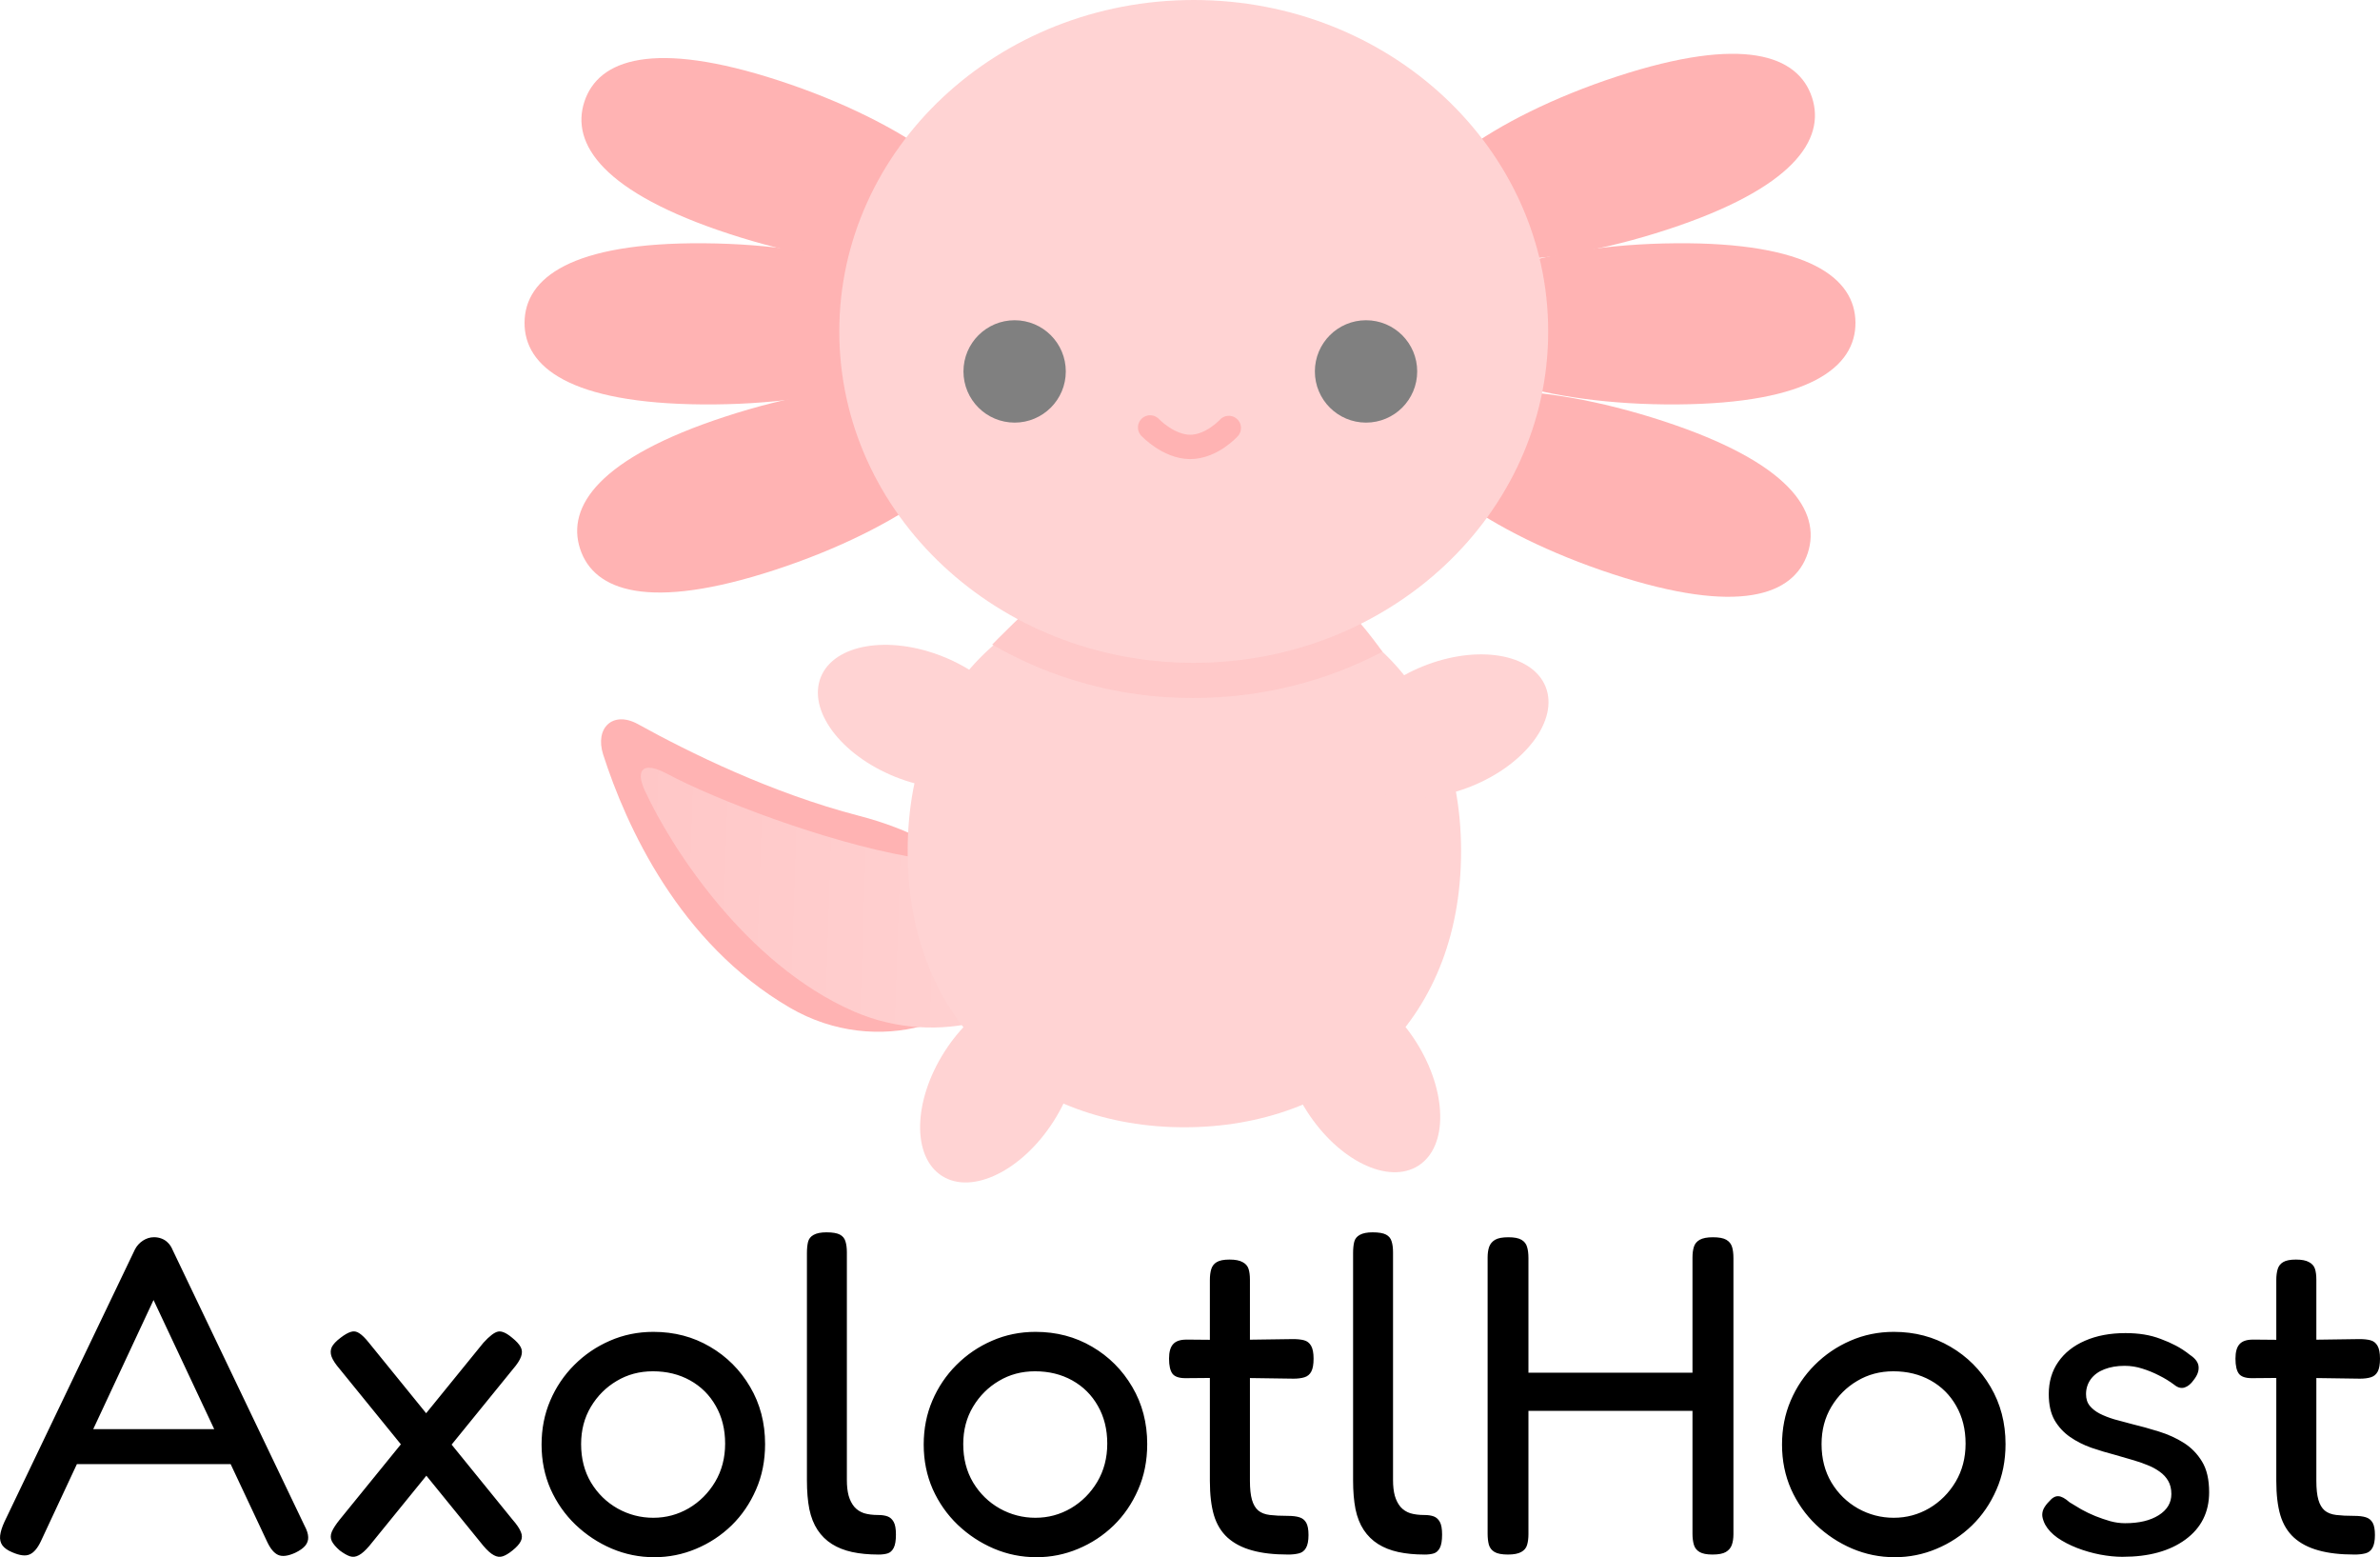 <svg version="1.1" xmlns="http://www.w3.org/2000/svg" xmlns:xlink="http://www.w3.org/1999/xlink" width="293.325" height="191.861" viewBox="0,0,293.325,191.861"><defs><linearGradient x1="224.169" y1="180.049" x2="172.502" y2="178.336" gradientUnits="userSpaceOnUse" id="color-1"><stop offset="0" stop-color="#ffd3d3"/><stop offset="1" stop-color="#ffc7c7"/></linearGradient></defs><g transform="translate(-94.006,-68.36)"><g data-paper-data="{&quot;isPaintingLayer&quot;:true}" fill-rule="nonzero" stroke-linejoin="miter" stroke-miterlimit="10" stroke-dasharray="" stroke-dashoffset="0" style="mix-blend-mode: normal"><path d="M191.328,192.501c-13.637,-7.958 -20.145,-22.373 -22.978,-31.154c-1.076,-3.336 1.222,-5.46 4.29,-3.763c6.244,3.455 16.465,8.502 27.248,11.292c12.301,3.183 20.078,10.788 17.642,17.981c-2.436,7.193 -15.228,12.048 -26.203,5.644z" fill="#ffb3b3" stroke="none" stroke-width="0" stroke-linecap="butt"/><path d="M199.172,192.95c-13.34,-5.854 -22.553,-20.336 -25.706,-27.213c-1.198,-2.613 -0.15,-3.586 2.712,-2.061c6.109,3.254 19.474,8.369 29.835,10.217c11.82,2.107 19.593,7.881 17.671,13.678c-1.922,5.797 -13.776,10.09 -24.512,5.38z" fill="url(#color-1)" stroke="none" stroke-width="0" stroke-linecap="butt"/><g fill="#ffd3d3" stroke="none" stroke-width="0" stroke-linecap="butt"><path d="M219.422,161.549c-1.643,4.084 -8.405,5.21 -15.103,2.515c-6.698,-2.695 -10.795,-8.191 -9.152,-12.275c1.643,-4.084 8.405,-5.21 15.103,-2.515c6.698,2.695 10.795,8.191 9.152,12.275z"/><g><path d="M274.078,173.237c0,21.617 -15.268,34.013 -34.103,34.013c-18.835,0 -34.103,-12.396 -34.103,-34.013c0,-21.617 15.268,-33.5 34.103,-33.5c18.835,0 34.103,11.883 34.103,33.5z"/><path d="M269.389,150.449c6.698,-2.695 13.46,-1.569 15.103,2.515c1.643,4.084 -2.454,9.58 -9.152,12.275c-6.698,2.695 -13.46,1.569 -15.103,-2.515c-1.643,-4.084 2.454,-9.58 9.152,-12.275z" data-paper-data="{&quot;index&quot;:null}"/><path d="M268.817,211.98c-3.71,2.37 -9.868,-0.642 -13.755,-6.727c-3.886,-6.085 -4.029,-12.938 -0.319,-15.308c3.71,-2.37 9.868,0.642 13.755,6.727c3.886,6.085 4.029,12.938 0.319,15.308z" data-paper-data="{&quot;index&quot;:null}"/></g></g><path d="M264.385,148.655c-6.901,3.633 -14.867,5.705 -23.352,5.705c-9.143,0 -17.49,-2.407 -24.745,-6.579c0,0 16.315,-16.988 23.578,-16.896c12.29,0.156 24.519,17.77 24.519,17.77z" fill="#ffc9c9" stroke="none" stroke-width="0" stroke-linecap="butt"/><g fill="#ffb3b3" stroke="none" stroke-width="0" stroke-linecap="butt"><path d="M293.306,77.778c15.537,-5.082 22.317,-2.623 24.022,2.588c1.705,5.211 -2.312,11.202 -17.849,16.284c-15.537,5.082 -29.514,4.977 -31.218,-0.234c-1.705,-5.211 9.509,-13.556 25.045,-18.638z" data-paper-data="{&quot;index&quot;:null}"/><path d="M215.095,96.941c-1.705,5.211 -15.682,5.316 -31.218,0.234c-15.537,-5.082 -19.554,-11.072 -17.849,-16.284c1.705,-5.211 8.485,-7.67 24.022,-2.588c15.537,5.082 26.75,13.426 25.045,18.638z"/></g><g fill="#ffb3b3" stroke="none" stroke-width="0" stroke-linecap="butt"><path d="M210.278,108.483c-0.041,5.483 -13.326,9.828 -29.672,9.705c-16.346,-0.123 -21.993,-4.61 -21.952,-10.093c0.041,-5.483 5.754,-9.885 22.101,-9.762c16.346,0.123 29.564,4.667 29.523,10.15z"/><path d="M300.583,98.332c16.346,-0.123 22.06,4.279 22.101,9.762c0.041,5.483 -5.605,9.97 -21.952,10.093c-16.346,0.123 -29.631,-4.222 -29.672,-9.705c-0.041,-5.483 13.177,-10.027 29.523,-10.15z" data-paper-data="{&quot;index&quot;:null}"/></g><g fill="#ffb3b3" stroke="none" stroke-width="0" stroke-linecap="butt"><path d="M267.735,120.462c1.705,-5.211 15.682,-5.316 31.218,-0.234c15.537,5.082 19.554,11.072 17.849,16.284c-1.705,5.211 -8.485,7.67 -24.022,2.588c-15.537,-5.082 -26.75,-13.426 -25.045,-18.638z" data-paper-data="{&quot;index&quot;:null}"/><path d="M189.524,138.575c-15.537,5.082 -22.317,2.623 -24.022,-2.588c-1.705,-5.211 2.312,-11.202 17.849,-16.284c15.537,-5.082 29.514,-4.977 31.218,0.234c1.705,5.211 -9.509,13.556 -25.045,18.638z"/></g><path d="M284.814,109.195c0,22.553 -19.558,40.835 -43.684,40.835c-24.126,0 -43.684,-18.283 -43.684,-40.835c0,-22.553 19.558,-40.835 43.684,-40.835c24.126,0 43.684,18.283 43.684,40.835z" fill="#ffd3d3" stroke="none" stroke-width="0" stroke-linecap="butt"/><path d="M210.416,197.933c3.886,-6.085 10.044,-9.096 13.755,-6.727c3.71,2.37 3.567,9.223 -0.319,15.308c-3.886,6.085 -10.044,9.096 -13.755,6.727c-3.71,-2.37 -3.567,-9.223 0.319,-15.308z" data-paper-data="{&quot;index&quot;:null}" fill="#ffd3d3" stroke="none" stroke-width="0" stroke-linecap="butt"/><path d="M245.452,121.09c0,0 -2.125,2.35 -4.785,2.332c-2.66,-0.018 -4.912,-2.398 -4.912,-2.398" fill="none" stroke="#ffb3b3" stroke-width="3" stroke-linecap="round"/><path d="M212.749,114.123c0,-3.483 2.823,-6.306 6.306,-6.306c3.483,0 6.306,2.823 6.306,6.306c0,3.483 -2.823,6.306 -6.306,6.306c-3.483,0 -6.306,-2.823 -6.306,-6.306z" fill="#808080" stroke="none" stroke-width="0" stroke-linecap="butt"/><path d="M256.058,114.123c0,-3.483 2.823,-6.306 6.306,-6.306c3.483,0 6.306,2.823 6.306,6.306c0,3.483 -2.823,6.306 -6.306,6.306c-3.483,0 -6.306,-2.823 -6.306,-6.306z" fill="#808080" stroke="none" stroke-width="0" stroke-linecap="butt"/><path d="M204.567,126.401v-25.081h69.168v25.081z" fill="none" stroke="none" stroke-width="0" stroke-linecap="butt"/><path d="M131.52,256.298c0.302,0.562 0.458,1.042 0.469,1.438c0.021,0.385 -0.099,0.74 -0.359,1.062c-0.26,0.312 -0.672,0.604 -1.234,0.875c-0.896,0.406 -1.599,0.495 -2.109,0.266c-0.5,-0.219 -0.953,-0.76 -1.359,-1.625l-14,-29.781l-13.891,29.734c-0.406,0.854 -0.865,1.391 -1.375,1.609c-0.5,0.229 -1.219,0.141 -2.156,-0.266c-0.552,-0.229 -0.953,-0.51 -1.203,-0.844c-0.24,-0.333 -0.333,-0.74 -0.281,-1.219c0.062,-0.49 0.24,-1.052 0.531,-1.688l16.078,-33.547c0.229,-0.448 0.557,-0.812 0.984,-1.094c0.427,-0.281 0.885,-0.422 1.375,-0.422c0.333,0 0.646,0.057 0.938,0.172c0.302,0.115 0.562,0.286 0.781,0.516c0.229,0.219 0.422,0.516 0.578,0.891zM102.395,248.752l1.906,-4.312h17.359l1.844,4.312zM157.116,233.173c0.521,0.417 0.875,0.802 1.062,1.156c0.188,0.354 0.203,0.745 0.047,1.172c-0.146,0.427 -0.479,0.943 -1,1.547l-17.703,21.781c-0.479,0.562 -0.906,0.943 -1.281,1.141c-0.375,0.208 -0.74,0.255 -1.094,0.141c-0.354,-0.115 -0.776,-0.354 -1.266,-0.719c-0.479,-0.417 -0.807,-0.802 -0.984,-1.156c-0.167,-0.354 -0.167,-0.734 0,-1.141c0.177,-0.417 0.505,-0.922 0.984,-1.516l17.703,-21.781c0.75,-0.823 1.349,-1.281 1.797,-1.375c0.448,-0.094 1.026,0.156 1.734,0.75zM135.991,233.173c0.49,-0.375 0.911,-0.615 1.266,-0.719c0.354,-0.115 0.698,-0.057 1.031,0.172c0.344,0.219 0.74,0.609 1.188,1.172l17.688,21.781c0.521,0.594 0.865,1.099 1.031,1.516c0.177,0.406 0.177,0.786 0,1.141c-0.167,0.354 -0.51,0.74 -1.031,1.156c-0.448,0.365 -0.849,0.604 -1.203,0.719c-0.354,0.115 -0.719,0.068 -1.094,-0.141c-0.375,-0.198 -0.802,-0.578 -1.281,-1.141l-17.703,-21.781c-0.521,-0.604 -0.859,-1.12 -1.016,-1.547c-0.146,-0.427 -0.135,-0.818 0.031,-1.172c0.177,-0.354 0.542,-0.74 1.094,-1.156zM174.643,260.22c-1.833,0 -3.583,-0.354 -5.25,-1.062c-1.656,-0.708 -3.141,-1.688 -4.453,-2.938c-1.302,-1.25 -2.328,-2.714 -3.078,-4.391c-0.74,-1.688 -1.109,-3.516 -1.109,-5.484c0,-1.948 0.354,-3.75 1.062,-5.406c0.708,-1.667 1.698,-3.135 2.969,-4.406c1.271,-1.271 2.734,-2.266 4.391,-2.984c1.667,-0.729 3.453,-1.094 5.359,-1.094c2.573,0 4.896,0.609 6.969,1.828c2.073,1.208 3.724,2.859 4.953,4.953c1.229,2.083 1.844,4.432 1.844,7.047c0,2.052 -0.375,3.927 -1.125,5.625c-0.74,1.698 -1.745,3.167 -3.016,4.406c-1.271,1.229 -2.729,2.188 -4.375,2.875c-1.635,0.688 -3.349,1.031 -5.141,1.031zM174.533,255.361c1.562,0 3.016,-0.391 4.359,-1.172c1.344,-0.792 2.427,-1.875 3.25,-3.25c0.823,-1.385 1.234,-2.958 1.234,-4.719c0,-1.75 -0.385,-3.297 -1.156,-4.641c-0.76,-1.344 -1.812,-2.391 -3.156,-3.141c-1.344,-0.75 -2.875,-1.125 -4.594,-1.125c-1.646,0 -3.13,0.396 -4.453,1.188c-1.323,0.781 -2.385,1.844 -3.188,3.188c-0.802,1.344 -1.203,2.875 -1.203,4.594c0,1.792 0.406,3.37 1.219,4.734c0.823,1.365 1.917,2.432 3.281,3.203c1.365,0.76 2.833,1.141 4.406,1.141zM202.253,259.892c-1.198,0 -2.276,-0.104 -3.234,-0.312c-0.948,-0.208 -1.776,-0.536 -2.484,-0.984c-0.708,-0.448 -1.297,-1.026 -1.766,-1.734c-0.469,-0.708 -0.807,-1.562 -1.016,-2.562c-0.198,-1.01 -0.297,-2.188 -0.297,-3.531v-28c0,-0.562 0.047,-1.031 0.141,-1.406c0.094,-0.375 0.323,-0.661 0.688,-0.859c0.375,-0.208 0.901,-0.312 1.578,-0.312c0.75,0 1.302,0.094 1.656,0.281c0.354,0.188 0.583,0.469 0.688,0.844c0.115,0.365 0.172,0.807 0.172,1.328v28.062c0,0.75 0.073,1.396 0.219,1.938c0.156,0.542 0.391,1 0.703,1.375c0.323,0.365 0.724,0.625 1.203,0.781c0.49,0.146 1.073,0.219 1.75,0.219c0.448,0 0.828,0.057 1.141,0.172c0.312,0.115 0.562,0.339 0.75,0.672c0.188,0.333 0.281,0.854 0.281,1.562c0,0.75 -0.094,1.302 -0.281,1.656c-0.188,0.354 -0.438,0.578 -0.75,0.672c-0.312,0.094 -0.693,0.141 -1.141,0.141zM221.739,260.22c-1.833,0 -3.583,-0.354 -5.25,-1.062c-1.656,-0.708 -3.141,-1.688 -4.453,-2.938c-1.302,-1.25 -2.328,-2.714 -3.078,-4.391c-0.74,-1.688 -1.109,-3.516 -1.109,-5.484c0,-1.948 0.354,-3.75 1.062,-5.406c0.708,-1.667 1.698,-3.135 2.969,-4.406c1.271,-1.271 2.734,-2.266 4.391,-2.984c1.667,-0.729 3.453,-1.094 5.359,-1.094c2.573,0 4.896,0.609 6.969,1.828c2.073,1.208 3.724,2.859 4.953,4.953c1.229,2.083 1.844,4.432 1.844,7.047c0,2.052 -0.375,3.927 -1.125,5.625c-0.74,1.698 -1.745,3.167 -3.016,4.406c-1.271,1.229 -2.729,2.188 -4.375,2.875c-1.635,0.688 -3.349,1.031 -5.141,1.031zM221.629,255.361c1.562,0 3.016,-0.391 4.359,-1.172c1.344,-0.792 2.427,-1.875 3.25,-3.25c0.823,-1.385 1.234,-2.958 1.234,-4.719c0,-1.75 -0.385,-3.297 -1.156,-4.641c-0.76,-1.344 -1.812,-2.391 -3.156,-3.141c-1.344,-0.75 -2.875,-1.125 -4.594,-1.125c-1.646,0 -3.13,0.396 -4.453,1.188c-1.323,0.781 -2.385,1.844 -3.188,3.188c-0.802,1.344 -1.203,2.875 -1.203,4.594c0,1.792 0.406,3.37 1.219,4.734c0.823,1.365 1.917,2.432 3.281,3.203c1.365,0.76 2.833,1.141 4.406,1.141zM252.759,259.892c-1.76,0 -3.245,-0.172 -4.453,-0.516c-1.208,-0.333 -2.208,-0.854 -3,-1.562c-0.781,-0.708 -1.344,-1.63 -1.688,-2.766c-0.333,-1.135 -0.5,-2.547 -0.5,-4.234v-24.75c0,-0.521 0.057,-0.969 0.172,-1.344c0.115,-0.375 0.339,-0.661 0.672,-0.859c0.344,-0.208 0.87,-0.312 1.578,-0.312c0.708,0 1.245,0.104 1.609,0.312c0.375,0.198 0.62,0.474 0.734,0.828c0.115,0.354 0.172,0.797 0.172,1.328v24.797c0,0.969 0.083,1.745 0.25,2.328c0.167,0.583 0.427,1.026 0.781,1.328c0.354,0.292 0.828,0.474 1.422,0.547c0.604,0.073 1.333,0.109 2.188,0.109c0.604,0 1.089,0.057 1.453,0.172c0.375,0.115 0.656,0.339 0.844,0.672c0.188,0.333 0.281,0.839 0.281,1.516c0,0.708 -0.104,1.24 -0.312,1.594c-0.198,0.354 -0.495,0.578 -0.891,0.672c-0.385,0.094 -0.823,0.141 -1.312,0.141zM240.212,233.408l5.375,0.047l7.781,-0.109c0.531,0 0.979,0.047 1.344,0.141c0.375,0.094 0.667,0.318 0.875,0.672c0.208,0.354 0.312,0.885 0.312,1.594c0,0.708 -0.094,1.24 -0.281,1.594c-0.188,0.354 -0.469,0.589 -0.844,0.703c-0.375,0.115 -0.823,0.172 -1.344,0.172l-7.672,-0.109l-5.656,0.047c-0.781,0 -1.312,-0.182 -1.594,-0.547c-0.281,-0.375 -0.422,-0.995 -0.422,-1.859c0,-0.823 0.167,-1.417 0.5,-1.781c0.333,-0.375 0.875,-0.562 1.625,-0.562zM269.565,259.892c-1.198,0 -2.276,-0.104 -3.234,-0.312c-0.948,-0.208 -1.776,-0.536 -2.484,-0.984c-0.708,-0.448 -1.297,-1.026 -1.766,-1.734c-0.469,-0.708 -0.807,-1.562 -1.016,-2.562c-0.198,-1.01 -0.297,-2.188 -0.297,-3.531v-28c0,-0.562 0.047,-1.031 0.141,-1.406c0.094,-0.375 0.323,-0.661 0.688,-0.859c0.375,-0.208 0.901,-0.312 1.578,-0.312c0.75,0 1.302,0.094 1.656,0.281c0.354,0.188 0.583,0.469 0.688,0.844c0.115,0.365 0.172,0.807 0.172,1.328v28.062c0,0.75 0.073,1.396 0.219,1.938c0.156,0.542 0.391,1 0.703,1.375c0.323,0.365 0.724,0.625 1.203,0.781c0.49,0.146 1.073,0.219 1.75,0.219c0.448,0 0.828,0.057 1.141,0.172c0.312,0.115 0.562,0.339 0.75,0.672c0.188,0.333 0.281,0.854 0.281,1.562c0,0.75 -0.094,1.302 -0.281,1.656c-0.188,0.354 -0.438,0.578 -0.75,0.672c-0.312,0.094 -0.693,0.141 -1.141,0.141zM305.066,259.892c-0.708,0 -1.24,-0.104 -1.594,-0.312c-0.354,-0.208 -0.589,-0.505 -0.703,-0.891c-0.115,-0.396 -0.172,-0.854 -0.172,-1.375v-34c0,-0.521 0.057,-0.964 0.172,-1.328c0.115,-0.375 0.354,-0.667 0.719,-0.875c0.375,-0.208 0.917,-0.312 1.625,-0.312c0.75,0 1.302,0.104 1.656,0.312c0.354,0.208 0.589,0.5 0.703,0.875c0.115,0.365 0.172,0.828 0.172,1.391v34c0,0.521 -0.068,0.969 -0.203,1.344c-0.135,0.365 -0.38,0.651 -0.734,0.859c-0.354,0.208 -0.901,0.312 -1.641,0.312zM279.863,259.892c-0.75,0 -1.302,-0.104 -1.656,-0.312c-0.354,-0.208 -0.589,-0.505 -0.703,-0.891c-0.104,-0.396 -0.156,-0.854 -0.156,-1.375v-34c0,-0.521 0.062,-0.964 0.188,-1.328c0.135,-0.375 0.38,-0.667 0.734,-0.875c0.354,-0.208 0.901,-0.312 1.641,-0.312c0.719,0 1.255,0.104 1.609,0.312c0.354,0.208 0.583,0.5 0.688,0.875c0.115,0.365 0.172,0.828 0.172,1.391v34c0,0.521 -0.057,0.969 -0.172,1.344c-0.104,0.365 -0.344,0.651 -0.719,0.859c-0.375,0.208 -0.917,0.312 -1.625,0.312zM280.082,242.189v-4.703h23.406l-0.047,4.703zM327.523,260.22c-1.833,0 -3.583,-0.354 -5.25,-1.062c-1.656,-0.708 -3.141,-1.688 -4.453,-2.938c-1.302,-1.25 -2.328,-2.714 -3.078,-4.391c-0.74,-1.688 -1.109,-3.516 -1.109,-5.484c0,-1.948 0.354,-3.75 1.062,-5.406c0.708,-1.667 1.698,-3.135 2.969,-4.406c1.271,-1.271 2.734,-2.266 4.391,-2.984c1.667,-0.729 3.453,-1.094 5.359,-1.094c2.573,0 4.896,0.609 6.969,1.828c2.073,1.208 3.724,2.859 4.953,4.953c1.229,2.083 1.844,4.432 1.844,7.047c0,2.052 -0.375,3.927 -1.125,5.625c-0.74,1.698 -1.745,3.167 -3.016,4.406c-1.271,1.229 -2.729,2.188 -4.375,2.875c-1.635,0.688 -3.349,1.031 -5.141,1.031zM327.413,255.361c1.562,0 3.016,-0.391 4.359,-1.172c1.344,-0.792 2.427,-1.875 3.25,-3.25c0.823,-1.385 1.234,-2.958 1.234,-4.719c0,-1.75 -0.385,-3.297 -1.156,-4.641c-0.76,-1.344 -1.812,-2.391 -3.156,-3.141c-1.344,-0.75 -2.875,-1.125 -4.594,-1.125c-1.646,0 -3.13,0.396 -4.453,1.188c-1.323,0.781 -2.385,1.844 -3.188,3.188c-0.802,1.344 -1.203,2.875 -1.203,4.594c0,1.792 0.406,3.37 1.219,4.734c0.823,1.365 1.917,2.432 3.281,3.203c1.365,0.76 2.833,1.141 4.406,1.141zM355.633,260.173c-0.896,0 -1.833,-0.094 -2.812,-0.281c-0.969,-0.188 -1.911,-0.458 -2.828,-0.812c-0.906,-0.354 -1.708,-0.771 -2.406,-1.25c-0.688,-0.49 -1.198,-1.036 -1.531,-1.641c-0.188,-0.375 -0.302,-0.719 -0.344,-1.031c-0.031,-0.312 0.026,-0.62 0.172,-0.922c0.156,-0.302 0.38,-0.599 0.672,-0.891c0.375,-0.448 0.75,-0.661 1.125,-0.641c0.375,0.01 0.839,0.26 1.391,0.75c0.417,0.26 0.901,0.552 1.453,0.875c0.562,0.312 1.141,0.589 1.734,0.828c0.604,0.24 1.214,0.448 1.828,0.625c0.615,0.167 1.224,0.25 1.828,0.25c1.719,0 3.099,-0.328 4.141,-0.984c1.042,-0.656 1.562,-1.526 1.562,-2.609c0,-0.635 -0.13,-1.177 -0.391,-1.625c-0.26,-0.448 -0.615,-0.828 -1.062,-1.141c-0.448,-0.323 -0.953,-0.594 -1.516,-0.812c-0.552,-0.229 -1.177,-0.443 -1.875,-0.641c-0.688,-0.208 -1.37,-0.406 -2.047,-0.594c-1,-0.26 -1.99,-0.557 -2.969,-0.891c-0.969,-0.344 -1.844,-0.786 -2.625,-1.328c-0.781,-0.542 -1.417,-1.229 -1.906,-2.062c-0.479,-0.844 -0.719,-1.917 -0.719,-3.219c0,-1.531 0.391,-2.854 1.172,-3.969c0.781,-1.125 1.88,-1.995 3.297,-2.609c1.427,-0.625 3.089,-0.938 4.984,-0.938c0.823,0 1.589,0.057 2.297,0.172c0.708,0.115 1.391,0.297 2.047,0.547c0.656,0.24 1.281,0.516 1.875,0.828c0.594,0.312 1.172,0.693 1.734,1.141c0.677,0.448 1.031,0.938 1.062,1.469c0.042,0.521 -0.161,1.062 -0.609,1.625c-0.333,0.479 -0.708,0.786 -1.125,0.922c-0.406,0.125 -0.818,0.021 -1.234,-0.312c-0.594,-0.448 -1.229,-0.839 -1.906,-1.172c-0.667,-0.344 -1.354,-0.625 -2.062,-0.844c-0.708,-0.229 -1.438,-0.344 -2.188,-0.344c-0.927,0 -1.755,0.141 -2.484,0.422c-0.729,0.281 -1.292,0.693 -1.688,1.234c-0.385,0.542 -0.578,1.151 -0.578,1.828c0,0.594 0.156,1.078 0.469,1.453c0.312,0.375 0.719,0.693 1.219,0.953c0.51,0.26 1.109,0.495 1.797,0.703c0.698,0.198 1.417,0.391 2.156,0.578c1.083,0.26 2.193,0.568 3.328,0.922c1.146,0.354 2.177,0.823 3.094,1.406c0.917,0.583 1.661,1.349 2.234,2.297c0.583,0.948 0.875,2.208 0.875,3.781c0,2.458 -0.974,4.401 -2.922,5.828c-1.938,1.417 -4.51,2.125 -7.719,2.125zM384.191,259.892c-1.76,0 -3.245,-0.172 -4.453,-0.516c-1.208,-0.333 -2.208,-0.854 -3,-1.562c-0.781,-0.708 -1.344,-1.63 -1.688,-2.766c-0.333,-1.135 -0.5,-2.547 -0.5,-4.234v-24.75c0,-0.521 0.057,-0.969 0.172,-1.344c0.115,-0.375 0.339,-0.661 0.672,-0.859c0.344,-0.208 0.87,-0.312 1.578,-0.312c0.708,0 1.245,0.104 1.609,0.312c0.375,0.198 0.62,0.474 0.734,0.828c0.115,0.354 0.172,0.797 0.172,1.328v24.797c0,0.969 0.083,1.745 0.25,2.328c0.167,0.583 0.427,1.026 0.781,1.328c0.354,0.292 0.828,0.474 1.422,0.547c0.604,0.073 1.333,0.109 2.188,0.109c0.604,0 1.089,0.057 1.453,0.172c0.375,0.115 0.656,0.339 0.844,0.672c0.188,0.333 0.281,0.839 0.281,1.516c0,0.708 -0.104,1.24 -0.312,1.594c-0.198,0.354 -0.495,0.578 -0.891,0.672c-0.385,0.094 -0.823,0.141 -1.312,0.141zM371.644,233.408l5.375,0.047l7.781,-0.109c0.531,0 0.979,0.047 1.344,0.141c0.375,0.094 0.667,0.318 0.875,0.672c0.208,0.354 0.312,0.885 0.312,1.594c0,0.708 -0.094,1.24 -0.281,1.594c-0.188,0.354 -0.469,0.589 -0.844,0.703c-0.375,0.115 -0.823,0.172 -1.344,0.172l-7.672,-0.109l-5.656,0.047c-0.781,0 -1.312,-0.182 -1.594,-0.547c-0.281,-0.375 -0.422,-0.995 -0.422,-1.859c0,-0.823 0.167,-1.417 0.5,-1.781c0.333,-0.375 0.875,-0.562 1.625,-0.562z" fill="#000000" stroke="none" stroke-width="1" stroke-linecap="square"/></g></g></svg>